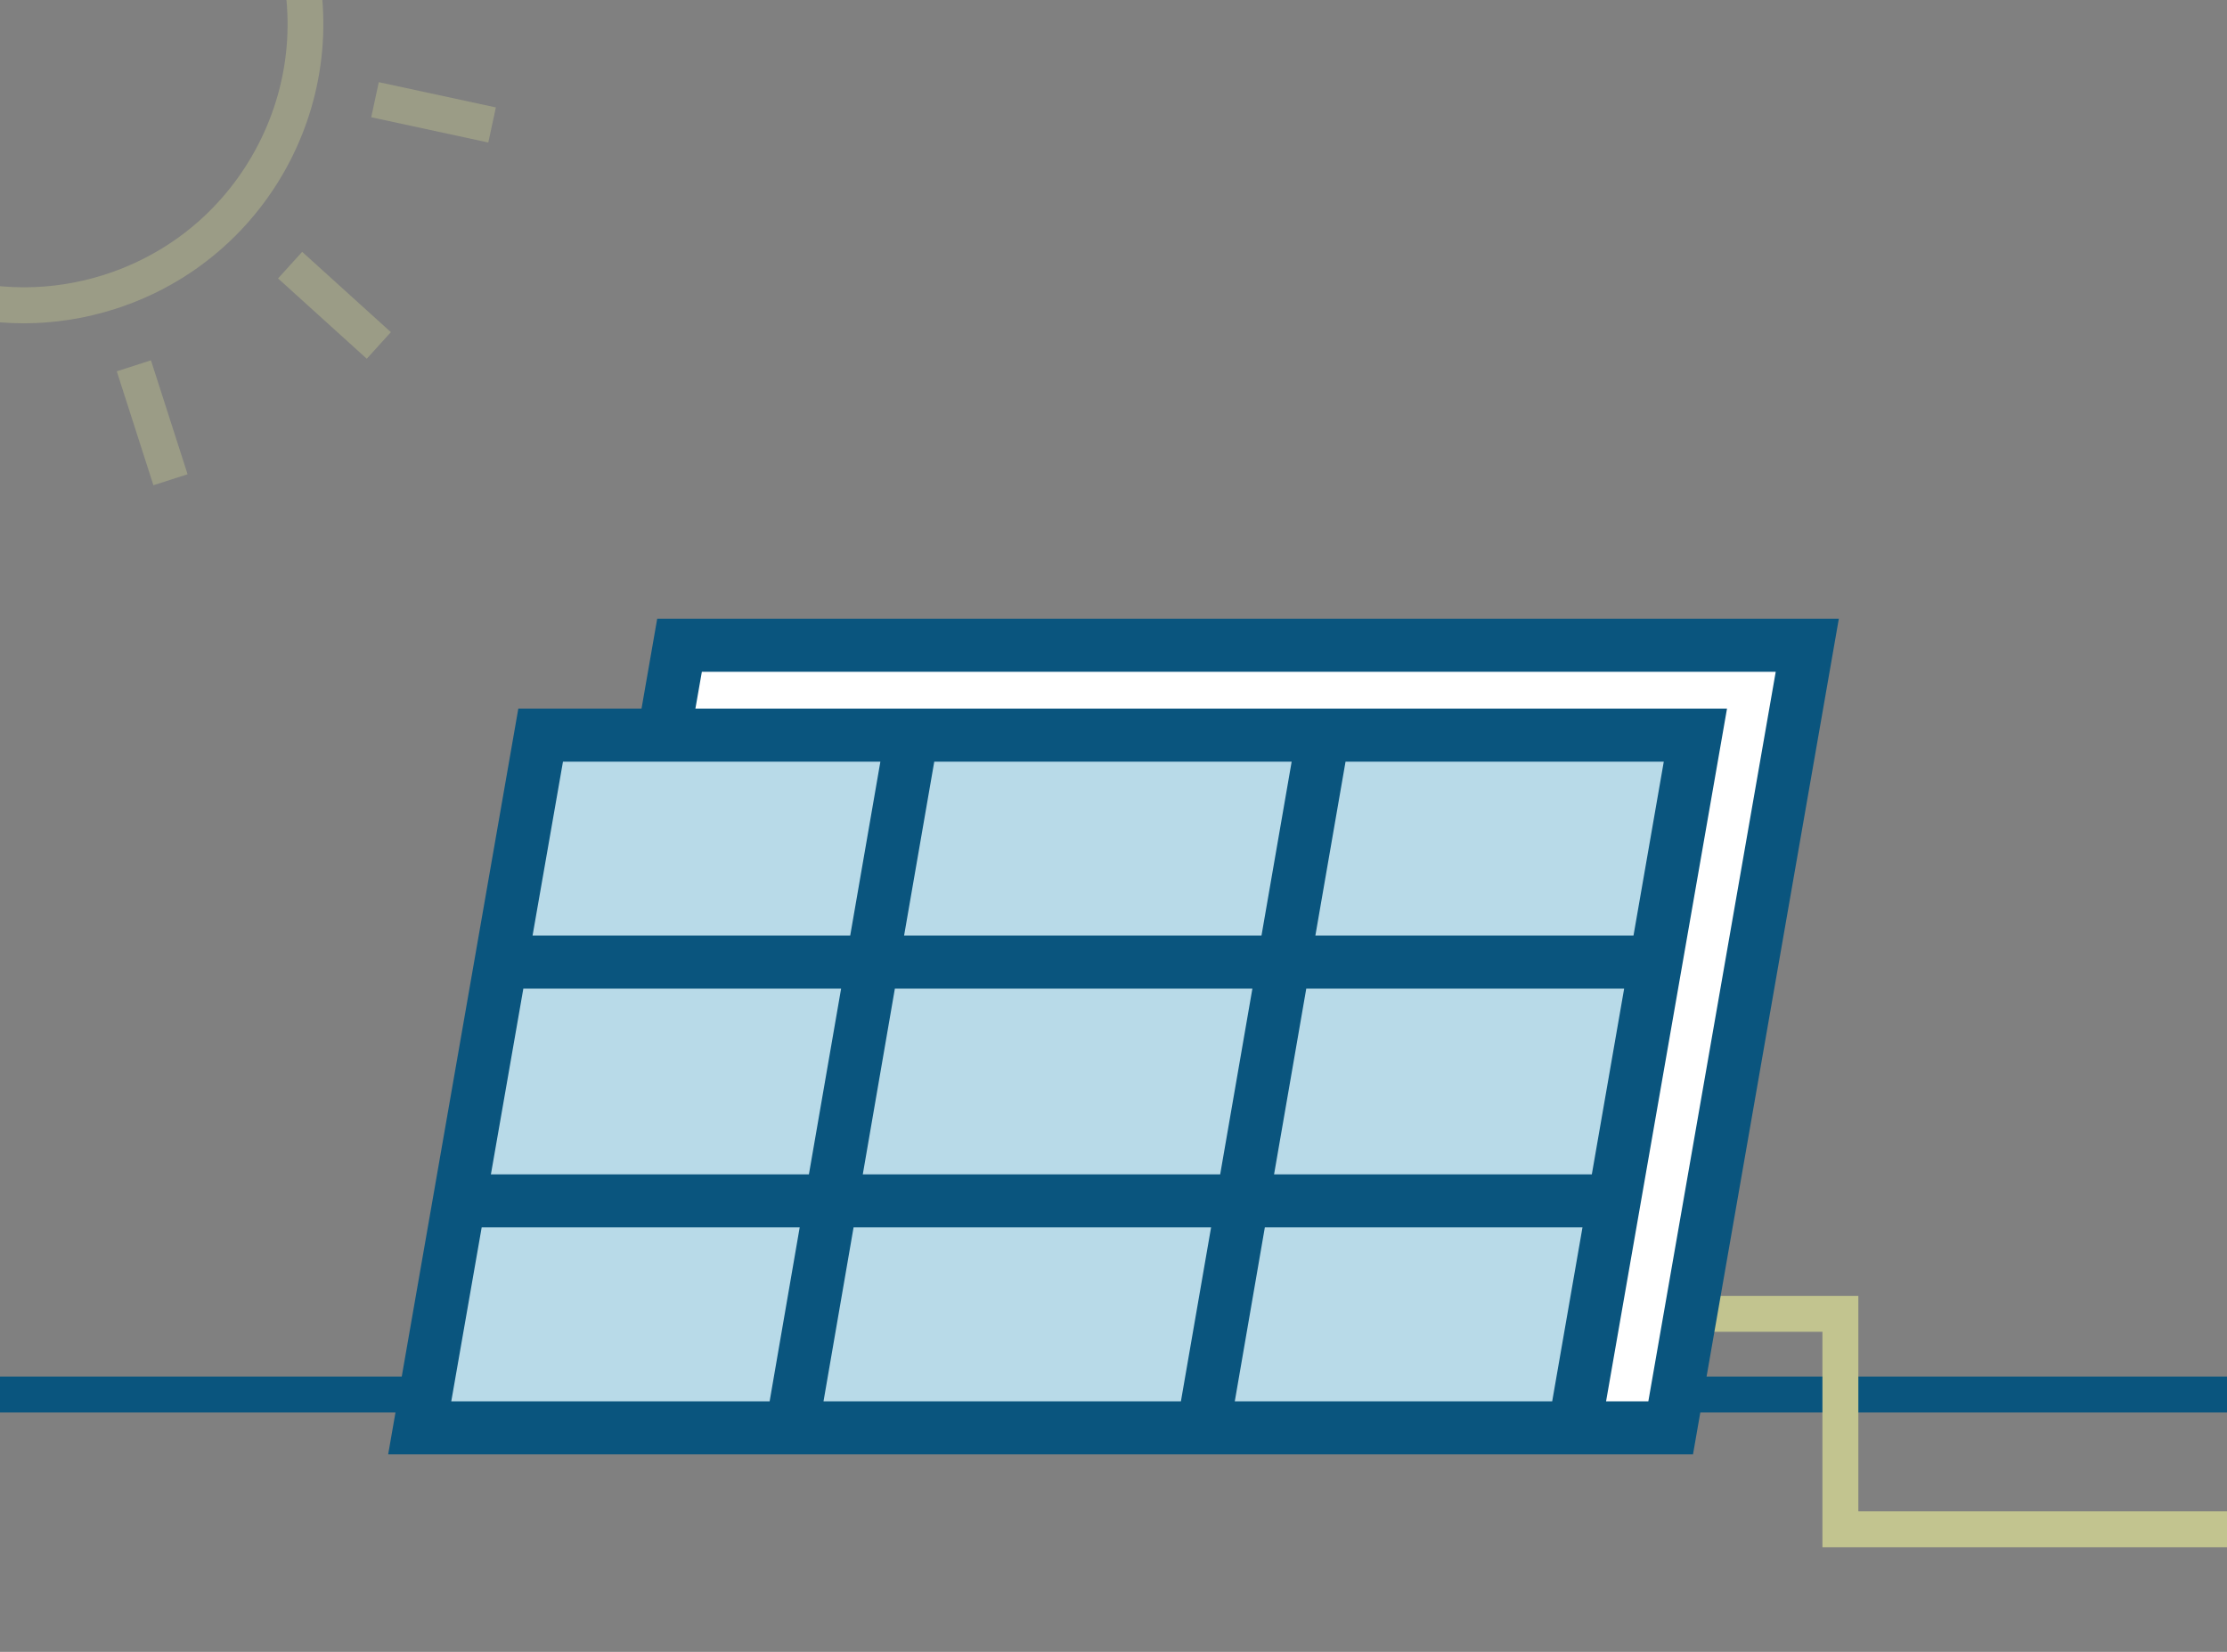 <?xml version="1.0" encoding="UTF-8"?>
<svg id="_圖層_1" data-name="圖層 1" xmlns="http://www.w3.org/2000/svg" xmlns:xlink="http://www.w3.org/1999/xlink" viewBox="0 0 186 138">
  <rect x="0" y="0" width="186" height="138" fill="#808080" stroke="none"/>
  <defs>
    <style>
      .cls-1 {
        fill: #fff;
      }

      .cls-2 {
        fill: #0a557e;
      }

      .cls-3 {
        fill-rule: evenodd;
      }

      .cls-3, .cls-4, .cls-5 {
        fill: none;
      }

      .cls-3, .cls-5 {
        stroke: #c2c48f;
        stroke-miterlimit: 10;
        stroke-width: 3px;
      }

      .cls-6 {
        fill: #c2c48f;
      }

      .cls-7 {
        clip-path: url(#clippath);
      }

      .cls-8 {
        opacity: .41;
      }

      .cls-9 {
        fill: #b8dae8;
      }
    </style>
    <clipPath id="clippath">
      <rect class="cls-4" width="186" height="138"/>
    </clipPath>
  </defs>
  <rect class="cls-2" y="115" width="186" height="3"/>
  <g class="cls-7">
    <polyline class="cls-3" points="138.71 109.76 153.71 109.76 153.71 127.76 200.47 127.76"/>
    <g class="cls-8">
      <path class="cls-6" d="M2.01-23.01v3c9.6,0,18.02,6.15,20.95,15.3,1.79,5.6,1.3,11.56-1.39,16.78-2.69,5.22-7.25,9.09-12.85,10.88-2.19,.7-4.44,1.05-6.71,1.05-9.6,0-18.02-6.15-20.95-15.3-1.79-5.6-1.3-11.56,1.39-16.78,2.69-5.22,7.25-9.09,12.85-10.88,2.18-.7,4.44-1.05,6.71-1.05v-3m0,0c-2.53,0-5.09,.39-7.63,1.2C-18.77-17.6-26.02-3.53-21.81,9.62-18.41,20.24-8.59,27.01,1.99,27.01c2.53,0,5.09-.39,7.63-1.2C22.77,21.6,30.02,7.53,25.81-5.62c-3.4-10.62-13.22-17.38-23.8-17.38h0Z"/>
      <g>
        <line class="cls-5" x1="11.18" y1="30.56" x2="14.24" y2="40.08"/>
        <line class="cls-5" x1="31.32" y1="8.33" x2="41.1" y2="10.44"/>
        <line class="cls-5" x1="24.23" y1="22.15" x2="31.64" y2="28.86"/>
      </g>
    </g>
  </g>
  <g>
    <polygon class="cls-2" points="153.58 51.69 54.89 51.69 53.58 59.2 43.29 59.2 32.42 121.5 133.36 121.5 133.36 121.5 141.4 121.5 153.58 51.69"/>
    <polygon class="cls-9" points="72.06 98.11 74.74 82.59 104.6 82.59 101.91 98.11 72.06 98.11"/>
    <polygon class="cls-9" points="101.15 102.54 98.63 117.07 68.78 117.07 71.29 102.54 101.15 102.54"/>
    <polygon class="cls-9" points="67.56 98.11 41 98.11 43.71 82.59 70.25 82.59 67.56 98.11"/>
    <polygon class="cls-9" points="75.51 78.16 78.03 63.63 107.88 63.63 105.36 78.16 75.51 78.16"/>
    <polygon class="cls-9" points="109.1 82.59 135.65 82.59 132.95 98.11 106.41 98.11 109.1 82.59"/>
    <polygon class="cls-9" points="109.86 78.16 112.38 63.63 138.96 63.63 136.43 78.16 109.86 78.16"/>
    <polygon class="cls-9" points="73.53 63.63 71.01 78.16 44.48 78.16 47.02 63.63 73.53 63.63"/>
    <polygon class="cls-9" points="40.23 102.54 66.79 102.54 64.28 117.07 37.69 117.07 40.23 102.54"/>
    <polygon class="cls-9" points="103.13 117.07 105.64 102.54 132.17 102.54 129.64 117.07 103.13 117.07"/>
    <polygon class="cls-1" points="58.62 56.12 58.08 59.2 144.24 59.2 134.14 117.07 137.67 117.07 148.31 56.12 58.62 56.12"/>
  </g>
</svg>